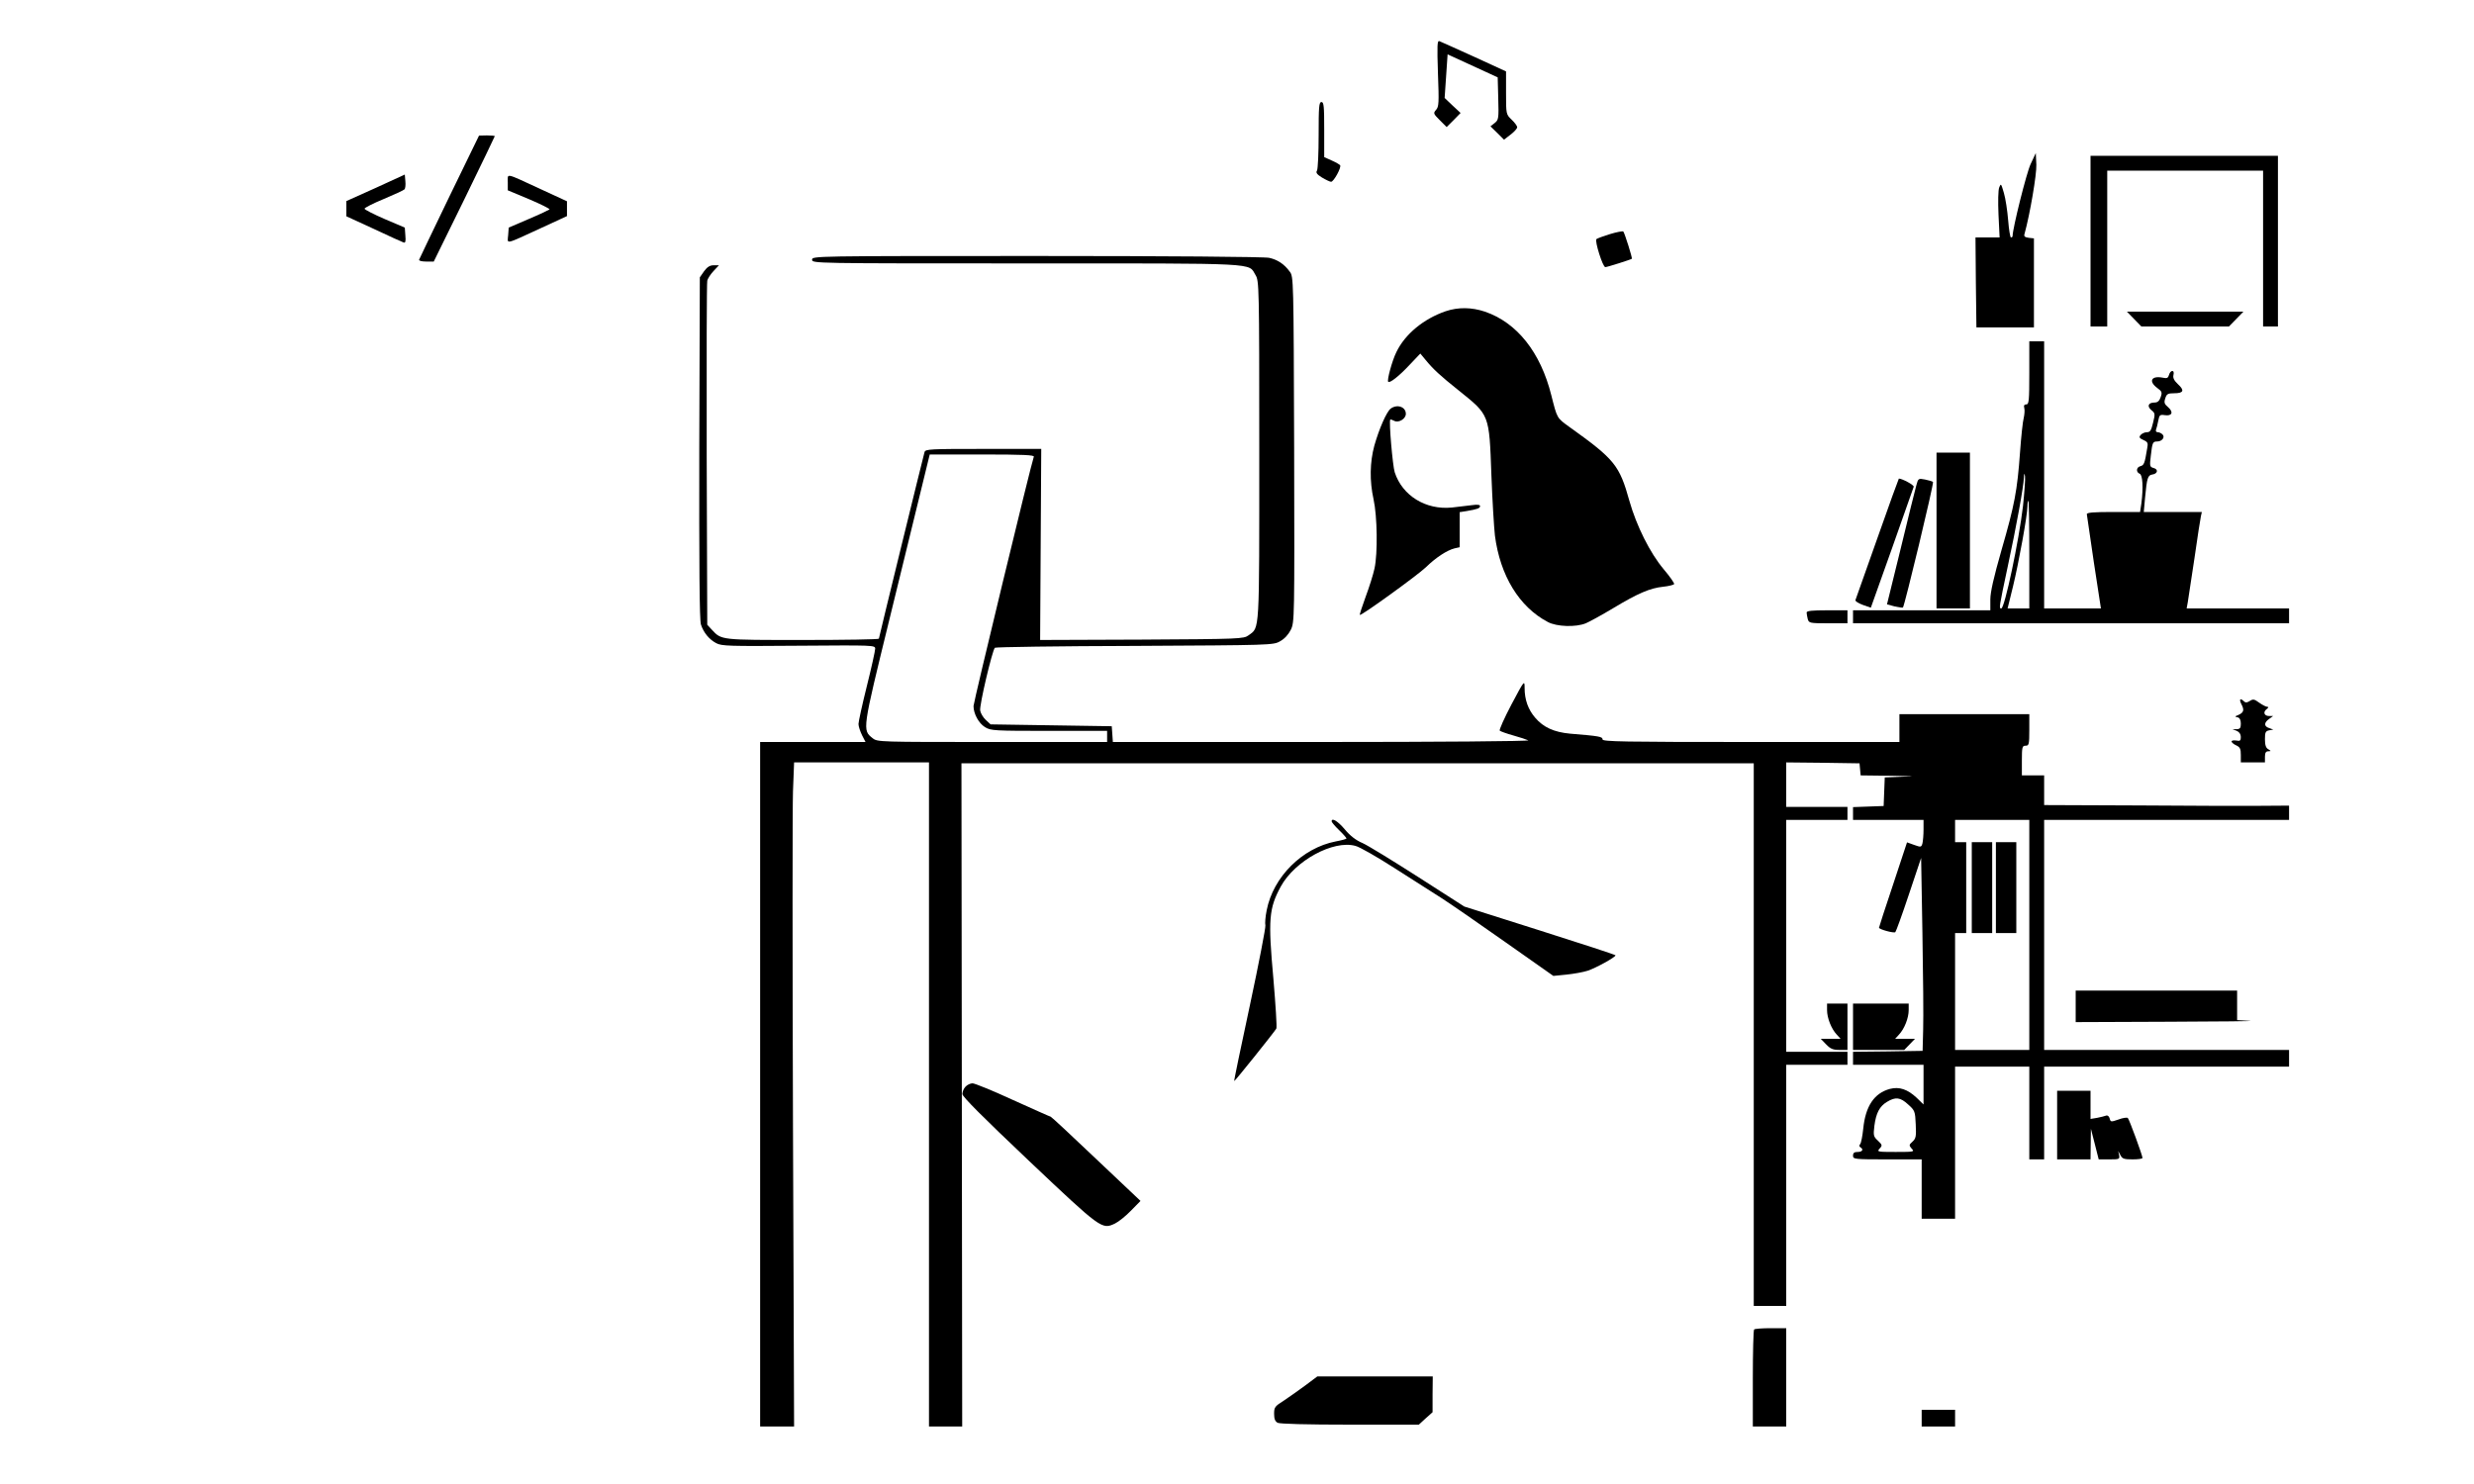 <?xml version="1.0" standalone="no"?>
<!DOCTYPE svg PUBLIC "-//W3C//DTD SVG 20010904//EN"
 "http://www.w3.org/TR/2001/REC-SVG-20010904/DTD/svg10.dtd">
<svg version="1.0" xmlns="http://www.w3.org/2000/svg"
 width="500px" height="300px" viewBox="0 0 1200 800"
 preserveAspectRatio="xMidYMid meet">
<g transform="translate(0,800) scale(0.1,-0.1)"
fill="#000000" stroke="none">
<path d="M7083 7605 c6 -160 5 -180 -10 -197 -16 -18 -15 -21 20 -56 l37 -37
38 38 37 38 -43 40 -43 41 8 117 8 118 135 -62 135 -62 3 -114 c3 -107 2 -115
-19 -132 l-23 -18 37 -36 36 -36 35 27 c20 15 36 33 36 40 0 7 -13 25 -30 41
-30 29 -30 29 -30 145 l0 115 -172 79 c-95 43 -179 81 -187 84 -12 5 -13 -21
-8 -173z"/>
<path d="M6440 7273 c0 -98 -4 -185 -9 -193 -7 -10 -1 -20 27 -37 20 -12 43
-23 49 -23 14 0 56 76 49 89 -3 4 -23 16 -46 26 l-40 18 0 149 c0 125 -2 148
-15 148 -13 0 -15 -26 -15 -177z"/>
<path d="M1755 6940 c-88 -182 -161 -335 -163 -340 -2 -6 15 -10 38 -10 l41 0
165 336 c90 185 164 338 164 340 0 2 -19 4 -42 4 l-43 -1 -160 -329z"/>
<path d="M10277 7115 c-22 -46 -97 -347 -97 -387 0 -5 -4 -8 -9 -8 -4 0 -11
42 -15 93 -4 50 -14 117 -23 147 -15 51 -16 53 -25 30 -6 -15 -7 -77 -4 -147
l6 -123 -65 0 -65 0 2 -242 3 -243 155 0 155 0 0 240 0 240 -28 3 c-21 3 -27
8 -23 20 30 109 66 322 64 374 l-3 63 -28 -60z"/>
<path d="M10600 6700 l0 -460 45 0 45 0 0 420 0 420 420 0 420 0 0 -420 0
-420 40 0 40 0 0 460 0 460 -505 0 -505 0 0 -460z"/>
<path d="M1358 6987 l-158 -71 0 -41 0 -41 148 -68 c81 -38 153 -71 160 -73
10 -4 13 5 10 37 l-3 43 -108 46 c-60 26 -109 51 -109 56 0 5 47 29 103 52 57
24 107 47 112 52 5 5 7 25 5 44 l-3 36 -157 -72z"/>
<path d="M2070 7017 l0 -43 115 -48 c64 -27 113 -52 110 -55 -4 -3 -54 -27
-113 -52 l-107 -46 -3 -41 c-4 -49 -22 -53 176 38 l141 65 0 40 0 40 -141 65
c-197 91 -178 87 -178 37z"/>
<path d="M8010 6738 c-36 -11 -68 -23 -73 -27 -10 -10 34 -151 48 -151 10 0
136 40 143 45 4 3 -39 139 -46 147 -4 3 -36 -3 -72 -14z"/>
<path d="M3710 6600 c0 -20 7 -20 1155 -20 1276 0 1194 4 1235 -63 19 -31 20
-57 20 -945 0 -1000 3 -952 -58 -997 -26 -19 -45 -20 -575 -23 l-548 -2 3 515
3 515 -312 0 c-288 0 -312 -1 -317 -17 -10 -36 -246 -1000 -246 -1006 0 -4
-185 -7 -410 -7 -444 0 -438 -1 -490 55 l-25 27 -3 916 c-1 504 0 927 3 938 2
12 18 36 34 53 l29 31 -28 0 c-21 0 -35 -9 -52 -32 l-23 -33 -3 -920 c-1 -629
1 -930 9 -952 14 -43 44 -80 82 -100 29 -16 70 -17 445 -14 403 3 412 3 412
-16 0 -11 -20 -102 -45 -202 -25 -100 -45 -192 -45 -204 0 -13 9 -39 19 -60
l19 -37 -284 0 -284 0 0 -1845 0 -1845 91 0 92 0 -6 1632 c-3 898 -3 1704 0
1791 l6 157 364 0 363 0 0 -1790 0 -1790 89 0 90 0 -2 1788 -2 1787 2135 0
2135 0 0 -1463 0 -1462 88 0 87 0 0 650 0 650 165 0 165 0 0 35 0 35 -165 0
-165 0 0 625 0 625 165 0 165 0 0 35 0 35 -165 0 -165 0 0 120 0 120 198 -2
197 -3 3 -32 3 -33 167 -2 c119 -2 138 -3 65 -5 l-102 -4 -3 -77 -3 -77 -82
-3 -83 -3 0 -34 0 -35 190 0 190 0 0 -52 c0 -29 -3 -63 -6 -75 -6 -20 -8 -21
-44 -8 l-39 14 -75 -227 c-42 -125 -76 -230 -76 -233 0 -9 81 -31 88 -24 4 4
37 95 73 203 l66 197 7 -405 c4 -223 6 -457 4 -520 l-3 -115 -187 -3 -188 -2
0 -35 0 -35 190 0 190 0 0 -107 0 -107 -37 36 c-49 46 -94 61 -144 48 -85 -23
-132 -93 -144 -215 -4 -38 -11 -75 -16 -82 -7 -7 -6 -14 1 -18 18 -11 11 -25
-15 -25 -18 0 -25 -5 -25 -20 0 -19 7 -20 185 -20 l185 0 0 -160 0 -160 90 0
90 0 0 410 0 410 200 0 200 0 0 -250 0 -250 40 0 40 0 0 250 0 250 660 0 660
0 0 45 0 45 -660 0 -660 0 0 620 0 620 660 0 660 0 0 38 0 39 -152 -1 c-84 -1
-381 0 -660 2 l-508 2 0 80 0 80 -60 0 -60 0 0 80 c0 73 2 80 20 80 18 0 20 7
20 85 l0 85 -350 0 -350 0 0 -75 0 -75 -800 0 c-687 0 -800 2 -800 14 0 15
-17 18 -175 31 -86 8 -144 34 -188 86 -38 44 -57 97 -57 160 0 44 -1 43 -71
-89 -39 -74 -67 -137 -63 -141 5 -4 38 -16 74 -26 36 -10 72 -22 80 -26 8 -5
-492 -9 -1112 -9 l-1127 0 -3 43 -3 42 -327 5 -326 5 -26 24 c-14 13 -27 35
-30 50 -6 25 65 325 79 339 4 4 343 9 753 10 736 4 748 4 784 25 24 13 45 36
58 62 20 41 20 57 18 973 -3 922 -3 931 -24 958 -29 40 -65 64 -110 74 -22 6
-560 10 -1251 10 -1206 0 -1213 0 -1213 -20z m1195 -1062 c-15 -40 -325 -1324
-325 -1344 0 -42 28 -93 62 -114 31 -19 50 -20 346 -20 l312 0 0 -30 0 -30
-619 0 c-608 0 -619 0 -644 20 -57 45 -57 41 89 638 74 301 153 625 176 720
l42 172 283 0 c222 0 281 -3 278 -12z m5365 -2578 l0 -620 -200 0 -200 0 0
315 0 315 30 0 30 0 0 245 0 245 -30 0 -30 0 0 60 0 60 200 0 200 0 0 -620z
m-653 -914 c36 -32 38 -37 41 -108 3 -64 1 -75 -17 -92 -20 -18 -20 -20 -5
-38 17 -17 13 -18 -86 -18 -99 0 -102 1 -87 18 16 17 15 20 -9 43 -24 22 -25
28 -19 79 9 70 28 106 68 130 46 28 72 25 114 -14z"/>
<path d="M9960 3215 l0 -245 55 0 55 0 0 245 0 245 -55 0 -55 0 0 -245z"/>
<path d="M10090 3215 l0 -245 55 0 55 0 0 245 0 245 -55 0 -55 0 0 -245z"/>
<path d="M7124 6322 c-119 -41 -219 -124 -265 -220 -23 -46 -52 -153 -44 -160
8 -9 58 30 115 91 l58 61 29 -35 c41 -50 78 -84 178 -164 167 -134 164 -127
176 -455 5 -135 14 -282 19 -327 28 -216 131 -385 285 -466 48 -26 152 -29
205 -7 19 8 85 44 145 80 136 82 202 110 272 117 29 3 56 10 59 14 2 5 -23 41
-57 81 -73 87 -146 233 -184 367 -54 194 -80 225 -323 399 -69 50 -66 45 -98
171 -58 232 -185 392 -358 451 -72 24 -144 25 -212 2z"/>
<path d="M10835 6280 l39 -40 236 0 236 0 39 40 39 40 -314 0 -314 0 39 -40z"/>
<path d="M10270 5990 c0 -150 -2 -170 -16 -170 -11 0 -15 -6 -11 -20 3 -11 1
-35 -3 -53 -5 -17 -14 -101 -20 -186 -15 -206 -29 -282 -100 -527 -42 -147
-60 -226 -60 -266 l0 -58 -370 0 -370 0 0 -35 0 -35 1175 0 1175 0 0 40 0 40
-276 0 -276 0 6 33 c3 17 19 124 36 237 16 113 32 215 35 228 l5 22 -156 0
-157 0 7 78 c10 105 14 120 39 124 29 4 34 28 7 35 -21 6 -22 10 -15 67 8 70
10 76 34 76 26 0 44 23 29 38 -7 7 -18 12 -26 12 -8 0 -12 6 -9 14 3 8 9 30
12 48 6 31 9 34 35 30 39 -6 49 16 18 43 -20 17 -23 25 -15 48 7 23 14 27 47
27 52 0 58 15 21 49 -21 20 -28 34 -24 50 3 13 1 21 -7 21 -6 0 -14 -9 -17
-21 -5 -17 -11 -20 -34 -15 -61 12 -78 -19 -30 -55 26 -19 28 -24 19 -50 -7
-21 -17 -29 -33 -29 -34 0 -42 -20 -17 -41 20 -16 21 -20 9 -68 -10 -42 -16
-51 -33 -51 -12 0 -27 -7 -34 -15 -10 -12 -7 -17 15 -27 24 -11 26 -16 20 -47
-13 -80 -17 -89 -36 -94 -23 -6 -25 -32 -4 -41 16 -6 20 -75 9 -160 l-7 -46
-143 0 c-109 0 -144 -3 -144 -12 1 -7 18 -124 38 -260 l38 -248 -153 0 -153 0
0 720 0 720 -40 0 -40 0 0 -170z m-34 -718 c-22 -188 -99 -552 -117 -552 -13
0 -13 1 35 227 46 214 85 428 87 479 1 24 3 25 6 6 2 -12 -3 -84 -11 -160z
m34 -262 l0 -290 -59 0 -58 0 29 118 c31 127 78 386 78 433 0 16 2 29 5 29 3
0 5 -130 5 -290z"/>
<path d="M6828 5797 c-22 -17 -62 -108 -88 -200 -24 -89 -26 -189 -4 -289 20
-91 23 -291 5 -373 -7 -33 -29 -102 -48 -153 -19 -52 -33 -95 -31 -97 7 -6
311 214 356 257 53 52 114 92 155 102 l27 6 0 95 0 94 38 6 c58 10 72 15 72
27 0 7 -15 9 -42 5 -24 -3 -73 -9 -110 -13 -141 -14 -267 64 -308 190 -11 34
-32 275 -24 284 1 2 11 -1 22 -7 23 -12 62 11 62 38 0 38 -47 54 -82 28z"/>
<path d="M9770 5140 l0 -420 90 0 90 0 0 420 0 420 -90 0 -90 0 0 -420z"/>
<path d="M9451 5098 c-63 -178 -116 -328 -118 -333 -2 -6 16 -17 40 -26 l43
-15 114 320 c62 177 115 326 117 332 3 9 -62 44 -80 44 -1 0 -54 -145 -116
-322z"/>
<path d="M9661 5383 c-6 -21 -44 -174 -84 -340 l-74 -301 41 -11 c22 -5 42 -8
45 -6 9 10 168 670 162 677 -3 3 -23 9 -43 13 -36 7 -37 6 -47 -32z"/>
<path d="M9070 4698 c0 -7 3 -23 6 -35 6 -22 11 -23 110 -23 l104 0 0 35 0 35
-110 0 c-81 0 -110 -3 -110 -12z"/>
<path d="M11414 4202 c16 -31 11 -44 -19 -57 -18 -7 -18 -9 -2 -12 11 -3 17
-14 17 -34 0 -23 -4 -29 -22 -30 l-23 0 23 -9 c14 -6 22 -18 22 -33 0 -20 -4
-23 -25 -19 -14 2 -25 0 -25 -5 0 -5 11 -15 25 -21 21 -10 25 -19 25 -52 l0
-40 65 0 65 0 0 30 c0 22 5 30 18 30 16 1 16 1 0 11 -13 7 -18 23 -18 54 0 37
3 44 23 48 l22 4 -22 8 c-29 9 -29 29 -1 49 l22 16 -21 0 c-27 0 -35 21 -14
37 11 9 12 12 3 13 -7 0 -26 10 -43 22 -26 19 -33 21 -51 9 -14 -9 -23 -10
-31 -2 -21 21 -28 11 -13 -17z"/>
<path d="M6510 3572 c0 -4 18 -26 40 -47 22 -21 40 -42 40 -45 0 -3 -26 -10
-58 -16 -180 -35 -337 -191 -372 -371 -7 -34 -10 -71 -7 -82 2 -11 -35 -203
-83 -428 -48 -224 -87 -409 -85 -411 2 -3 212 259 227 283 4 6 -4 128 -16 270
-29 319 -24 378 40 496 76 139 283 252 402 219 22 -5 116 -59 208 -118 93 -59
207 -132 254 -162 47 -30 202 -137 345 -238 l260 -183 70 7 c39 4 90 13 115
21 45 15 150 73 150 83 0 3 -184 63 -408 134 l-407 129 -248 159 c-136 87
-271 170 -300 183 -36 15 -68 40 -96 74 -38 45 -71 65 -71 43z"/>
<path d="M10520 2575 l0 -85 503 2 c276 1 472 3 435 5 l-68 4 0 79 0 80 -435
0 -435 0 0 -85z"/>
<path d="M9180 2555 c0 -43 23 -101 52 -132 l21 -23 -53 0 -54 0 29 -30 c23
-24 37 -30 72 -30 l43 0 0 125 0 125 -55 0 -55 0 0 -35z"/>
<path d="M9320 2465 l0 -125 138 0 138 0 29 30 29 30 -54 0 -53 0 21 23 c29
31 52 89 52 132 l0 35 -150 0 -150 0 0 -125z"/>
<path d="M4537 2142 c-10 -10 -17 -28 -17 -40 0 -14 110 -124 360 -361 389
-368 392 -370 462 -337 19 9 58 40 86 69 l52 53 -240 227 c-131 125 -241 227
-244 227 -3 0 -94 41 -203 90 -108 50 -207 90 -218 90 -12 0 -29 -8 -38 -18z"/>
<path d="M10420 1935 l0 -185 90 0 90 0 1 83 1 82 21 -82 21 -83 57 0 c54 0
57 1 53 23 l-5 22 12 -22 c10 -20 20 -23 66 -23 29 0 53 3 53 8 0 13 -71 207
-79 215 -4 4 -27 1 -50 -8 -41 -14 -43 -14 -48 6 -3 11 -11 18 -19 15 -7 -3
-29 -8 -48 -12 l-36 -6 0 76 0 76 -90 0 -90 0 0 -185z"/>
<path d="M8787 833 c-4 -3 -7 -123 -7 -265 l0 -258 90 0 90 0 0 265 0 265 -83
0 c-46 0 -87 -3 -90 -7z"/>
<path d="M6369 532 c-35 -26 -88 -63 -116 -82 -49 -31 -53 -36 -53 -71 0 -28
5 -41 19 -49 13 -6 154 -10 390 -10 l371 0 37 34 37 33 0 97 1 96 -311 0 -311
0 -64 -48z"/>
<path d="M9690 355 l0 -45 90 0 90 0 0 45 0 45 -90 0 -90 0 0 -45z"/>
</g>
</svg>
